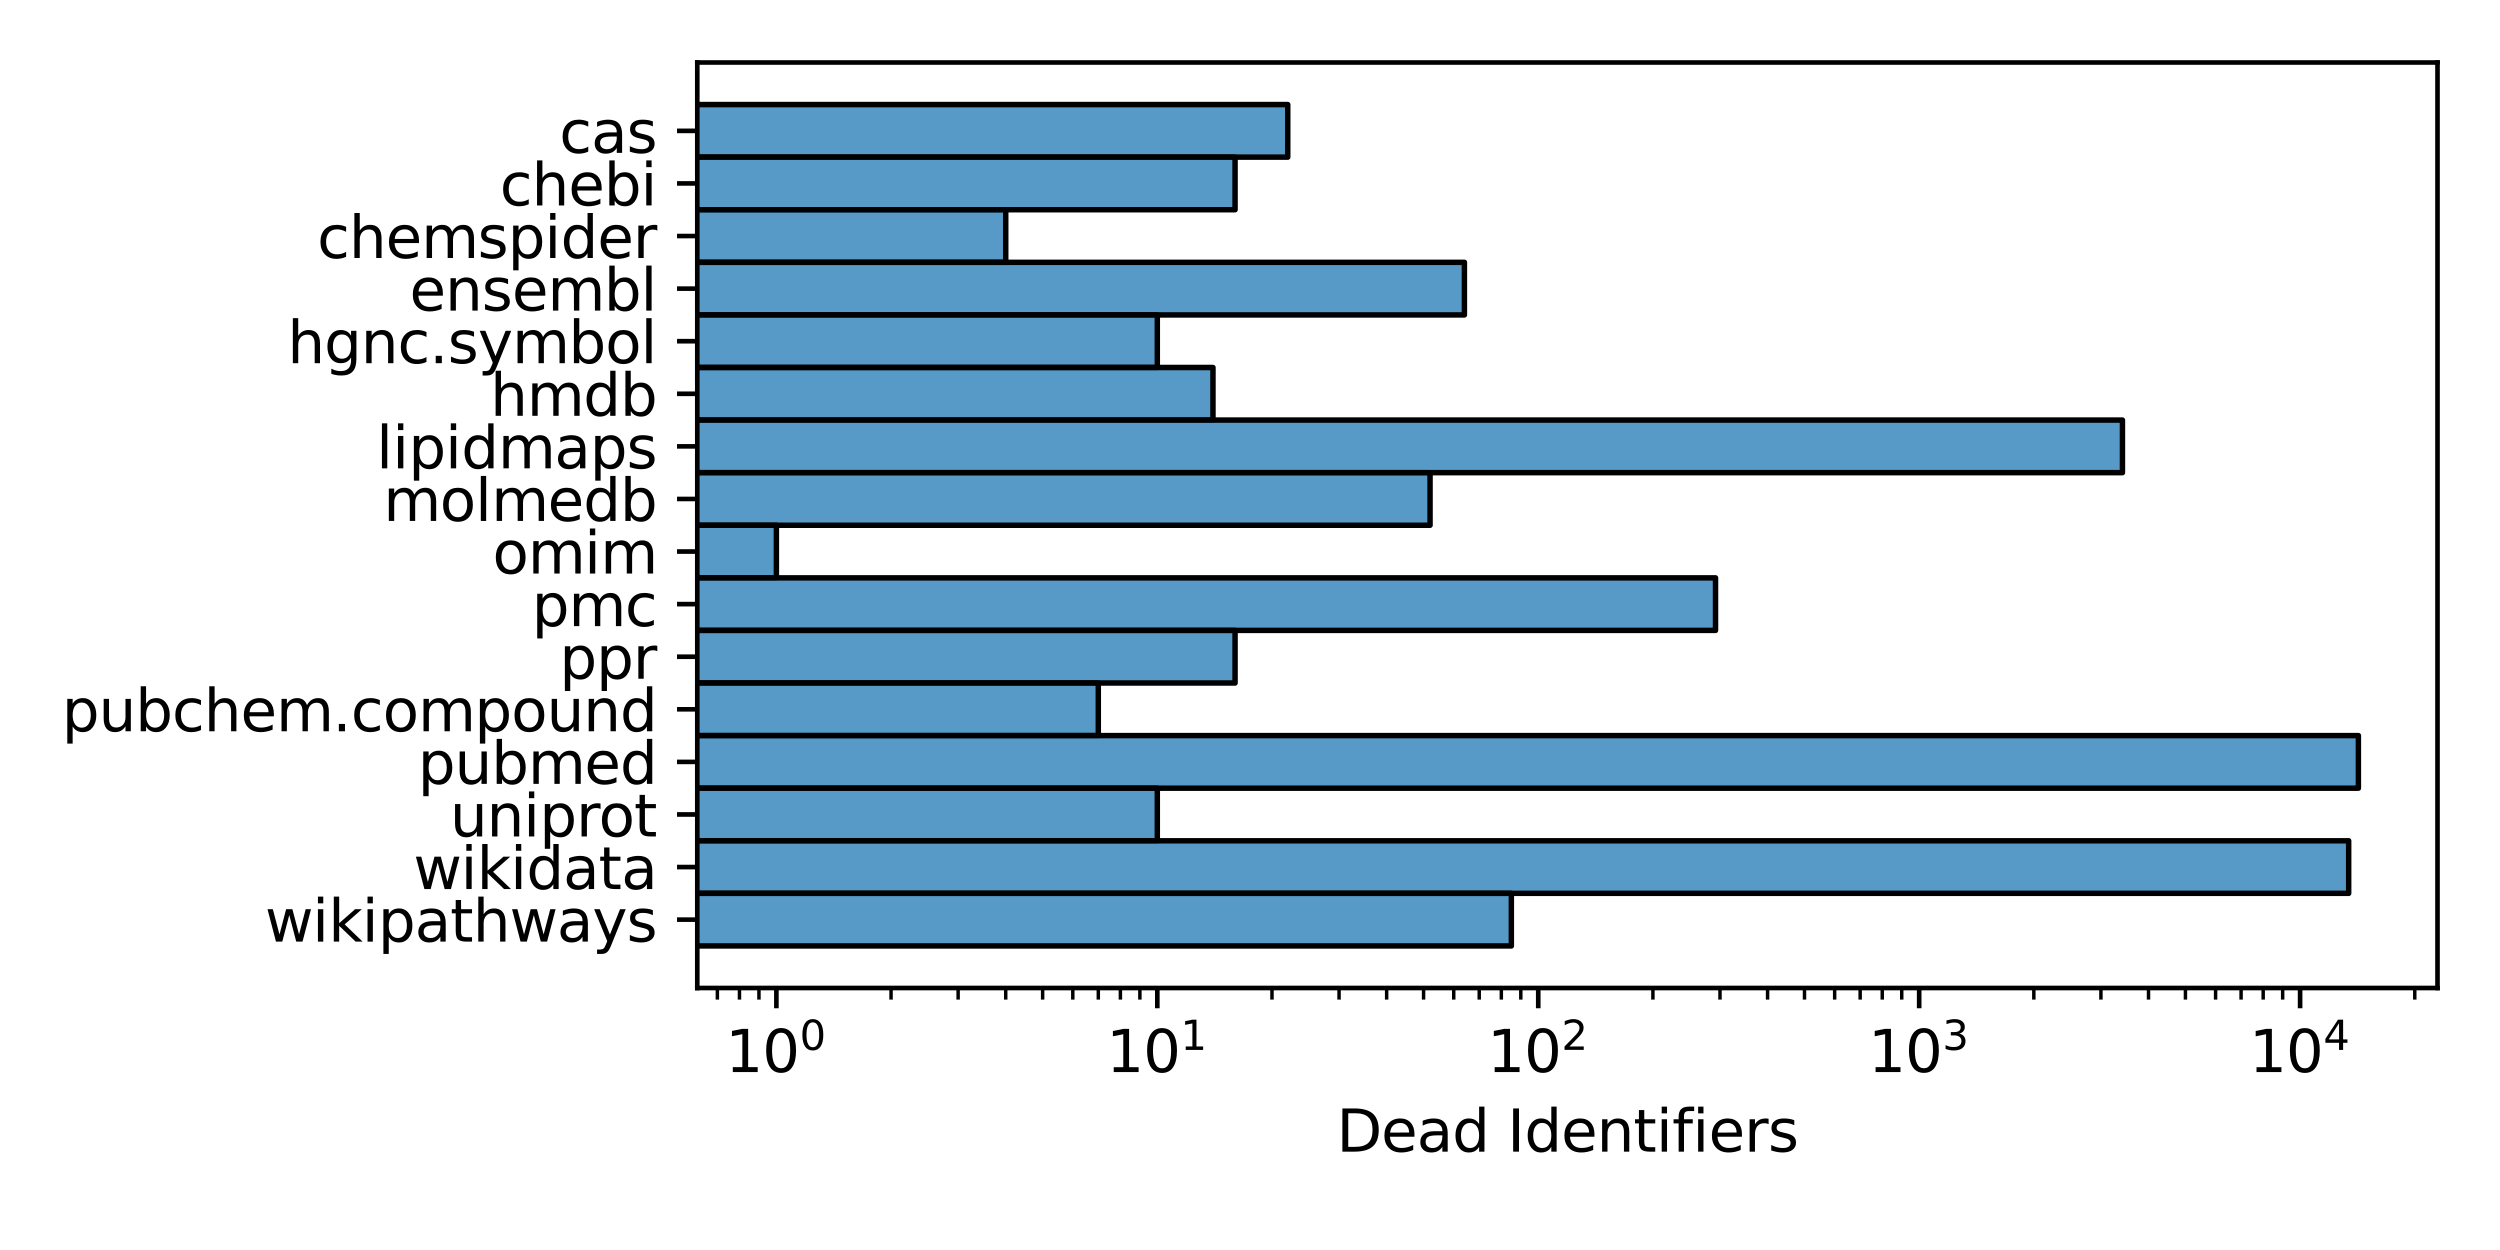 <?xml version="1.0" encoding="utf-8" standalone="no"?>
<!DOCTYPE svg PUBLIC "-//W3C//DTD SVG 1.1//EN"
  "http://www.w3.org/Graphics/SVG/1.1/DTD/svg11.dtd">
<svg xmlns:xlink="http://www.w3.org/1999/xlink" width="432pt" height="216pt" viewBox="0 0 432 216" xmlns="http://www.w3.org/2000/svg" version="1.1">
 <defs>
  <style type="text/css">*{stroke-linejoin: round; stroke-linecap: butt}</style>
 </defs>
 <g id="figure_1">
  <g id="patch_1">
   <path d="M 0 216 
L 432 216 
L 432 0 
L 0 0 
z
" style="fill: #ffffff"/>
  </g>
  <g id="axes_1">
   <g id="patch_2">
    <path d="M 120.49 170.728 
L 421.2 170.728 
L 421.2 10.8 
L 120.49 10.8 
z
" style="fill: #ffffff"/>
   </g>
   <g id="patch_3">
    <path d="M -65690.375 18.069 
L 222.523 18.069 
L 222.523 27.156 
L -65690.375 27.156 
z
" clip-path="url(#p08571b392b)" style="fill: #1f77b4; fill-opacity: 0.75; stroke: #000000; stroke-width: 0.945; stroke-linejoin: miter"/>
   </g>
   <g id="patch_4">
    <path d="M -65690.375 27.156 
L 213.419 27.156 
L 213.419 36.243 
L -65690.375 36.243 
z
" clip-path="url(#p08571b392b)" style="fill: #1f77b4; fill-opacity: 0.75; stroke: #000000; stroke-width: 0.945; stroke-linejoin: miter"/>
   </g>
   <g id="patch_5">
    <path d="M -65690.375 36.243 
L 173.789 36.243 
L 173.789 45.33 
L -65690.375 45.33 
z
" clip-path="url(#p08571b392b)" style="fill: #1f77b4; fill-opacity: 0.75; stroke: #000000; stroke-width: 0.945; stroke-linejoin: miter"/>
   </g>
   <g id="patch_6">
    <path d="M -65690.375 45.33 
L 253.05 45.33 
L 253.05 54.417 
L -65690.375 54.417 
z
" clip-path="url(#p08571b392b)" style="fill: #1f77b4; fill-opacity: 0.75; stroke: #000000; stroke-width: 0.945; stroke-linejoin: miter"/>
   </g>
   <g id="patch_7">
    <path d="M -65690.375 54.417 
L 199.983 54.417 
L 199.983 63.504 
L -65690.375 63.504 
z
" clip-path="url(#p08571b392b)" style="fill: #1f77b4; fill-opacity: 0.75; stroke: #000000; stroke-width: 0.945; stroke-linejoin: miter"/>
   </g>
   <g id="patch_8">
    <path d="M -65690.375 63.504 
L 209.602 63.504 
L 209.602 72.59 
L -65690.375 72.59 
z
" clip-path="url(#p08571b392b)" style="fill: #1f77b4; fill-opacity: 0.75; stroke: #000000; stroke-width: 0.945; stroke-linejoin: miter"/>
   </g>
   <g id="patch_9">
    <path d="M -65690.375 72.59 
L 366.759 72.59 
L 366.759 81.677 
L -65690.375 81.677 
z
" clip-path="url(#p08571b392b)" style="fill: #1f77b4; fill-opacity: 0.75; stroke: #000000; stroke-width: 0.945; stroke-linejoin: miter"/>
   </g>
   <g id="patch_10">
    <path d="M -65690.375 81.677 
L 247.114 81.677 
L 247.114 90.764 
L -65690.375 90.764 
z
" clip-path="url(#p08571b392b)" style="fill: #1f77b4; fill-opacity: 0.75; stroke: #000000; stroke-width: 0.945; stroke-linejoin: miter"/>
   </g>
   <g id="patch_11">
    <path d="M -65690.375 90.764 
L 134.159 90.764 
L 134.159 99.851 
L -65690.375 99.851 
z
" clip-path="url(#p08571b392b)" style="fill: #1f77b4; fill-opacity: 0.75; stroke: #000000; stroke-width: 0.945; stroke-linejoin: miter"/>
   </g>
   <g id="patch_12">
    <path d="M -65690.375 99.851 
L 296.441 99.851 
L 296.441 108.938 
L -65690.375 108.938 
z
" clip-path="url(#p08571b392b)" style="fill: #1f77b4; fill-opacity: 0.75; stroke: #000000; stroke-width: 0.945; stroke-linejoin: miter"/>
   </g>
   <g id="patch_13">
    <path d="M -65690.375 108.938 
L 213.419 108.938 
L 213.419 118.024 
L -65690.375 118.024 
z
" clip-path="url(#p08571b392b)" style="fill: #1f77b4; fill-opacity: 0.75; stroke: #000000; stroke-width: 0.945; stroke-linejoin: miter"/>
   </g>
   <g id="patch_14">
    <path d="M -65690.375 118.024 
L 189.787 118.024 
L 189.787 127.111 
L -65690.375 127.111 
z
" clip-path="url(#p08571b392b)" style="fill: #1f77b4; fill-opacity: 0.75; stroke: #000000; stroke-width: 0.945; stroke-linejoin: miter"/>
   </g>
   <g id="patch_15">
    <path d="M -65690.375 127.111 
L 407.531 127.111 
L 407.531 136.198 
L -65690.375 136.198 
z
" clip-path="url(#p08571b392b)" style="fill: #1f77b4; fill-opacity: 0.75; stroke: #000000; stroke-width: 0.945; stroke-linejoin: miter"/>
   </g>
   <g id="patch_16">
    <path d="M -65690.375 136.198 
L 199.983 136.198 
L 199.983 145.285 
L -65690.375 145.285 
z
" clip-path="url(#p08571b392b)" style="fill: #1f77b4; fill-opacity: 0.75; stroke: #000000; stroke-width: 0.945; stroke-linejoin: miter"/>
   </g>
   <g id="patch_17">
    <path d="M -65690.375 145.285 
L 405.851 145.285 
L 405.851 154.372 
L -65690.375 154.372 
z
" clip-path="url(#p08571b392b)" style="fill: #1f77b4; fill-opacity: 0.75; stroke: #000000; stroke-width: 0.945; stroke-linejoin: miter"/>
   </g>
   <g id="patch_18">
    <path d="M -65690.375 154.372 
L 261.162 154.372 
L 261.162 163.459 
L -65690.375 163.459 
z
" clip-path="url(#p08571b392b)" style="fill: #1f77b4; fill-opacity: 0.75; stroke: #000000; stroke-width: 0.945; stroke-linejoin: miter"/>
   </g>
   <g id="matplotlib.axis_1">
    <g id="xtick_1">
     <g id="line2d_1">
      <defs>
       <path id="m4bfdb1d96d" d="M 0 0 
L 0 3.5 
" style="stroke: #000000; stroke-width: 0.8"/>
      </defs>
      <g>
       <use xlink:href="#m4bfdb1d96d" x="134.159" y="170.728" style="stroke: #000000; stroke-width: 0.8"/>
      </g>
     </g>
     <g id="text_1">
      <!-- $\mathdefault{10^{0}}$ -->
      <g transform="translate(125.359 185.326) scale(0.1 -0.1)">
       <defs>
        <path id="DejaVuSans-31" d="M 794 531 
L 1825 531 
L 1825 4091 
L 703 3866 
L 703 4441 
L 1819 4666 
L 2450 4666 
L 2450 531 
L 3481 531 
L 3481 0 
L 794 0 
L 794 531 
z
" transform="scale(0.016)"/>
        <path id="DejaVuSans-30" d="M 2034 4250 
Q 1547 4250 1301 3770 
Q 1056 3291 1056 2328 
Q 1056 1369 1301 889 
Q 1547 409 2034 409 
Q 2525 409 2770 889 
Q 3016 1369 3016 2328 
Q 3016 3291 2770 3770 
Q 2525 4250 2034 4250 
z
M 2034 4750 
Q 2819 4750 3233 4129 
Q 3647 3509 3647 2328 
Q 3647 1150 3233 529 
Q 2819 -91 2034 -91 
Q 1250 -91 836 529 
Q 422 1150 422 2328 
Q 422 3509 836 4129 
Q 1250 4750 2034 4750 
z
" transform="scale(0.016)"/>
       </defs>
       <use xlink:href="#DejaVuSans-31" transform="translate(0 0.766)"/>
       <use xlink:href="#DejaVuSans-30" transform="translate(63.623 0.766)"/>
       <use xlink:href="#DejaVuSans-30" transform="translate(128.203 39.047) scale(0.7)"/>
      </g>
     </g>
    </g>
    <g id="xtick_2">
     <g id="line2d_2">
      <g>
       <use xlink:href="#m4bfdb1d96d" x="199.983" y="170.728" style="stroke: #000000; stroke-width: 0.8"/>
      </g>
     </g>
     <g id="text_2">
      <!-- $\mathdefault{10^{1}}$ -->
      <g transform="translate(191.183 185.326) scale(0.1 -0.1)">
       <use xlink:href="#DejaVuSans-31" transform="translate(0 0.684)"/>
       <use xlink:href="#DejaVuSans-30" transform="translate(63.623 0.684)"/>
       <use xlink:href="#DejaVuSans-31" transform="translate(128.203 38.966) scale(0.7)"/>
      </g>
     </g>
    </g>
    <g id="xtick_3">
     <g id="line2d_3">
      <g>
       <use xlink:href="#m4bfdb1d96d" x="265.808" y="170.728" style="stroke: #000000; stroke-width: 0.8"/>
      </g>
     </g>
     <g id="text_3">
      <!-- $\mathdefault{10^{2}}$ -->
      <g transform="translate(257.008 185.326) scale(0.1 -0.1)">
       <defs>
        <path id="DejaVuSans-32" d="M 1228 531 
L 3431 531 
L 3431 0 
L 469 0 
L 469 531 
Q 828 903 1448 1529 
Q 2069 2156 2228 2338 
Q 2531 2678 2651 2914 
Q 2772 3150 2772 3378 
Q 2772 3750 2511 3984 
Q 2250 4219 1831 4219 
Q 1534 4219 1204 4116 
Q 875 4013 500 3803 
L 500 4441 
Q 881 4594 1212 4672 
Q 1544 4750 1819 4750 
Q 2544 4750 2975 4387 
Q 3406 4025 3406 3419 
Q 3406 3131 3298 2873 
Q 3191 2616 2906 2266 
Q 2828 2175 2409 1742 
Q 1991 1309 1228 531 
z
" transform="scale(0.016)"/>
       </defs>
       <use xlink:href="#DejaVuSans-31" transform="translate(0 0.766)"/>
       <use xlink:href="#DejaVuSans-30" transform="translate(63.623 0.766)"/>
       <use xlink:href="#DejaVuSans-32" transform="translate(128.203 39.047) scale(0.7)"/>
      </g>
     </g>
    </g>
    <g id="xtick_4">
     <g id="line2d_4">
      <g>
       <use xlink:href="#m4bfdb1d96d" x="331.632" y="170.728" style="stroke: #000000; stroke-width: 0.8"/>
      </g>
     </g>
     <g id="text_4">
      <!-- $\mathdefault{10^{3}}$ -->
      <g transform="translate(322.832 185.326) scale(0.1 -0.1)">
       <defs>
        <path id="DejaVuSans-33" d="M 2597 2516 
Q 3050 2419 3304 2112 
Q 3559 1806 3559 1356 
Q 3559 666 3084 287 
Q 2609 -91 1734 -91 
Q 1441 -91 1130 -33 
Q 819 25 488 141 
L 488 750 
Q 750 597 1062 519 
Q 1375 441 1716 441 
Q 2309 441 2620 675 
Q 2931 909 2931 1356 
Q 2931 1769 2642 2001 
Q 2353 2234 1838 2234 
L 1294 2234 
L 1294 2753 
L 1863 2753 
Q 2328 2753 2575 2939 
Q 2822 3125 2822 3475 
Q 2822 3834 2567 4026 
Q 2313 4219 1838 4219 
Q 1578 4219 1281 4162 
Q 984 4106 628 3988 
L 628 4550 
Q 988 4650 1302 4700 
Q 1616 4750 1894 4750 
Q 2613 4750 3031 4423 
Q 3450 4097 3450 3541 
Q 3450 3153 3228 2886 
Q 3006 2619 2597 2516 
z
" transform="scale(0.016)"/>
       </defs>
       <use xlink:href="#DejaVuSans-31" transform="translate(0 0.766)"/>
       <use xlink:href="#DejaVuSans-30" transform="translate(63.623 0.766)"/>
       <use xlink:href="#DejaVuSans-33" transform="translate(128.203 39.047) scale(0.7)"/>
      </g>
     </g>
    </g>
    <g id="xtick_5">
     <g id="line2d_5">
      <g>
       <use xlink:href="#m4bfdb1d96d" x="397.457" y="170.728" style="stroke: #000000; stroke-width: 0.8"/>
      </g>
     </g>
     <g id="text_5">
      <!-- $\mathdefault{10^{4}}$ -->
      <g transform="translate(388.657 185.326) scale(0.1 -0.1)">
       <defs>
        <path id="DejaVuSans-34" d="M 2419 4116 
L 825 1625 
L 2419 1625 
L 2419 4116 
z
M 2253 4666 
L 3047 4666 
L 3047 1625 
L 3713 1625 
L 3713 1100 
L 3047 1100 
L 3047 0 
L 2419 0 
L 2419 1100 
L 313 1100 
L 313 1709 
L 2253 4666 
z
" transform="scale(0.016)"/>
       </defs>
       <use xlink:href="#DejaVuSans-31" transform="translate(0 0.684)"/>
       <use xlink:href="#DejaVuSans-30" transform="translate(63.623 0.684)"/>
       <use xlink:href="#DejaVuSans-34" transform="translate(128.203 38.966) scale(0.7)"/>
      </g>
     </g>
    </g>
    <g id="xtick_6">
     <g id="line2d_6">
      <defs>
       <path id="me055af5cef" d="M 0 0 
L 0 2 
" style="stroke: #000000; stroke-width: 0.6"/>
      </defs>
      <g>
       <use xlink:href="#me055af5cef" x="123.962" y="170.728" style="stroke: #000000; stroke-width: 0.6"/>
      </g>
     </g>
    </g>
    <g id="xtick_7">
     <g id="line2d_7">
      <g>
       <use xlink:href="#me055af5cef" x="127.78" y="170.728" style="stroke: #000000; stroke-width: 0.6"/>
      </g>
     </g>
    </g>
    <g id="xtick_8">
     <g id="line2d_8">
      <g>
       <use xlink:href="#me055af5cef" x="131.147" y="170.728" style="stroke: #000000; stroke-width: 0.6"/>
      </g>
     </g>
    </g>
    <g id="xtick_9">
     <g id="line2d_9">
      <g>
       <use xlink:href="#me055af5cef" x="153.974" y="170.728" style="stroke: #000000; stroke-width: 0.6"/>
      </g>
     </g>
    </g>
    <g id="xtick_10">
     <g id="line2d_10">
      <g>
       <use xlink:href="#me055af5cef" x="165.565" y="170.728" style="stroke: #000000; stroke-width: 0.6"/>
      </g>
     </g>
    </g>
    <g id="xtick_11">
     <g id="line2d_11">
      <g>
       <use xlink:href="#me055af5cef" x="173.789" y="170.728" style="stroke: #000000; stroke-width: 0.6"/>
      </g>
     </g>
    </g>
    <g id="xtick_12">
     <g id="line2d_12">
      <g>
       <use xlink:href="#me055af5cef" x="180.168" y="170.728" style="stroke: #000000; stroke-width: 0.6"/>
      </g>
     </g>
    </g>
    <g id="xtick_13">
     <g id="line2d_13">
      <g>
       <use xlink:href="#me055af5cef" x="185.38" y="170.728" style="stroke: #000000; stroke-width: 0.6"/>
      </g>
     </g>
    </g>
    <g id="xtick_14">
     <g id="line2d_14">
      <g>
       <use xlink:href="#me055af5cef" x="189.787" y="170.728" style="stroke: #000000; stroke-width: 0.6"/>
      </g>
     </g>
    </g>
    <g id="xtick_15">
     <g id="line2d_15">
      <g>
       <use xlink:href="#me055af5cef" x="193.604" y="170.728" style="stroke: #000000; stroke-width: 0.6"/>
      </g>
     </g>
    </g>
    <g id="xtick_16">
     <g id="line2d_16">
      <g>
       <use xlink:href="#me055af5cef" x="196.971" y="170.728" style="stroke: #000000; stroke-width: 0.6"/>
      </g>
     </g>
    </g>
    <g id="xtick_17">
     <g id="line2d_17">
      <g>
       <use xlink:href="#me055af5cef" x="219.798" y="170.728" style="stroke: #000000; stroke-width: 0.6"/>
      </g>
     </g>
    </g>
    <g id="xtick_18">
     <g id="line2d_18">
      <g>
       <use xlink:href="#me055af5cef" x="231.389" y="170.728" style="stroke: #000000; stroke-width: 0.6"/>
      </g>
     </g>
    </g>
    <g id="xtick_19">
     <g id="line2d_19">
      <g>
       <use xlink:href="#me055af5cef" x="239.613" y="170.728" style="stroke: #000000; stroke-width: 0.6"/>
      </g>
     </g>
    </g>
    <g id="xtick_20">
     <g id="line2d_20">
      <g>
       <use xlink:href="#me055af5cef" x="245.993" y="170.728" style="stroke: #000000; stroke-width: 0.6"/>
      </g>
     </g>
    </g>
    <g id="xtick_21">
     <g id="line2d_21">
      <g>
       <use xlink:href="#me055af5cef" x="251.205" y="170.728" style="stroke: #000000; stroke-width: 0.6"/>
      </g>
     </g>
    </g>
    <g id="xtick_22">
     <g id="line2d_22">
      <g>
       <use xlink:href="#me055af5cef" x="255.611" y="170.728" style="stroke: #000000; stroke-width: 0.6"/>
      </g>
     </g>
    </g>
    <g id="xtick_23">
     <g id="line2d_23">
      <g>
       <use xlink:href="#me055af5cef" x="259.429" y="170.728" style="stroke: #000000; stroke-width: 0.6"/>
      </g>
     </g>
    </g>
    <g id="xtick_24">
     <g id="line2d_24">
      <g>
       <use xlink:href="#me055af5cef" x="262.796" y="170.728" style="stroke: #000000; stroke-width: 0.6"/>
      </g>
     </g>
    </g>
    <g id="xtick_25">
     <g id="line2d_25">
      <g>
       <use xlink:href="#me055af5cef" x="285.623" y="170.728" style="stroke: #000000; stroke-width: 0.6"/>
      </g>
     </g>
    </g>
    <g id="xtick_26">
     <g id="line2d_26">
      <g>
       <use xlink:href="#me055af5cef" x="297.214" y="170.728" style="stroke: #000000; stroke-width: 0.6"/>
      </g>
     </g>
    </g>
    <g id="xtick_27">
     <g id="line2d_27">
      <g>
       <use xlink:href="#me055af5cef" x="305.438" y="170.728" style="stroke: #000000; stroke-width: 0.6"/>
      </g>
     </g>
    </g>
    <g id="xtick_28">
     <g id="line2d_28">
      <g>
       <use xlink:href="#me055af5cef" x="311.817" y="170.728" style="stroke: #000000; stroke-width: 0.6"/>
      </g>
     </g>
    </g>
    <g id="xtick_29">
     <g id="line2d_29">
      <g>
       <use xlink:href="#me055af5cef" x="317.029" y="170.728" style="stroke: #000000; stroke-width: 0.6"/>
      </g>
     </g>
    </g>
    <g id="xtick_30">
     <g id="line2d_30">
      <g>
       <use xlink:href="#me055af5cef" x="321.436" y="170.728" style="stroke: #000000; stroke-width: 0.6"/>
      </g>
     </g>
    </g>
    <g id="xtick_31">
     <g id="line2d_31">
      <g>
       <use xlink:href="#me055af5cef" x="325.253" y="170.728" style="stroke: #000000; stroke-width: 0.6"/>
      </g>
     </g>
    </g>
    <g id="xtick_32">
     <g id="line2d_32">
      <g>
       <use xlink:href="#me055af5cef" x="328.62" y="170.728" style="stroke: #000000; stroke-width: 0.6"/>
      </g>
     </g>
    </g>
    <g id="xtick_33">
     <g id="line2d_33">
      <g>
       <use xlink:href="#me055af5cef" x="351.447" y="170.728" style="stroke: #000000; stroke-width: 0.6"/>
      </g>
     </g>
    </g>
    <g id="xtick_34">
     <g id="line2d_34">
      <g>
       <use xlink:href="#me055af5cef" x="363.039" y="170.728" style="stroke: #000000; stroke-width: 0.6"/>
      </g>
     </g>
    </g>
    <g id="xtick_35">
     <g id="line2d_35">
      <g>
       <use xlink:href="#me055af5cef" x="371.263" y="170.728" style="stroke: #000000; stroke-width: 0.6"/>
      </g>
     </g>
    </g>
    <g id="xtick_36">
     <g id="line2d_36">
      <g>
       <use xlink:href="#me055af5cef" x="377.642" y="170.728" style="stroke: #000000; stroke-width: 0.6"/>
      </g>
     </g>
    </g>
    <g id="xtick_37">
     <g id="line2d_37">
      <g>
       <use xlink:href="#me055af5cef" x="382.854" y="170.728" style="stroke: #000000; stroke-width: 0.6"/>
      </g>
     </g>
    </g>
    <g id="xtick_38">
     <g id="line2d_38">
      <g>
       <use xlink:href="#me055af5cef" x="387.26" y="170.728" style="stroke: #000000; stroke-width: 0.6"/>
      </g>
     </g>
    </g>
    <g id="xtick_39">
     <g id="line2d_39">
      <g>
       <use xlink:href="#me055af5cef" x="391.078" y="170.728" style="stroke: #000000; stroke-width: 0.6"/>
      </g>
     </g>
    </g>
    <g id="xtick_40">
     <g id="line2d_40">
      <g>
       <use xlink:href="#me055af5cef" x="394.445" y="170.728" style="stroke: #000000; stroke-width: 0.6"/>
      </g>
     </g>
    </g>
    <g id="xtick_41">
     <g id="line2d_41">
      <g>
       <use xlink:href="#me055af5cef" x="417.272" y="170.728" style="stroke: #000000; stroke-width: 0.6"/>
      </g>
     </g>
    </g>
    <g id="text_6">
     <!-- Dead Identifiers -->
     <g transform="translate(230.961 199.005) scale(0.1 -0.1)">
      <defs>
       <path id="DejaVuSans-44" d="M 1259 4147 
L 1259 519 
L 2022 519 
Q 2988 519 3436 956 
Q 3884 1394 3884 2338 
Q 3884 3275 3436 3711 
Q 2988 4147 2022 4147 
L 1259 4147 
z
M 628 4666 
L 1925 4666 
Q 3281 4666 3915 4102 
Q 4550 3538 4550 2338 
Q 4550 1131 3912 565 
Q 3275 0 1925 0 
L 628 0 
L 628 4666 
z
" transform="scale(0.016)"/>
       <path id="DejaVuSans-65" d="M 3597 1894 
L 3597 1613 
L 953 1613 
Q 991 1019 1311 708 
Q 1631 397 2203 397 
Q 2534 397 2845 478 
Q 3156 559 3463 722 
L 3463 178 
Q 3153 47 2828 -22 
Q 2503 -91 2169 -91 
Q 1331 -91 842 396 
Q 353 884 353 1716 
Q 353 2575 817 3079 
Q 1281 3584 2069 3584 
Q 2775 3584 3186 3129 
Q 3597 2675 3597 1894 
z
M 3022 2063 
Q 3016 2534 2758 2815 
Q 2500 3097 2075 3097 
Q 1594 3097 1305 2825 
Q 1016 2553 972 2059 
L 3022 2063 
z
" transform="scale(0.016)"/>
       <path id="DejaVuSans-61" d="M 2194 1759 
Q 1497 1759 1228 1600 
Q 959 1441 959 1056 
Q 959 750 1161 570 
Q 1363 391 1709 391 
Q 2188 391 2477 730 
Q 2766 1069 2766 1631 
L 2766 1759 
L 2194 1759 
z
M 3341 1997 
L 3341 0 
L 2766 0 
L 2766 531 
Q 2569 213 2275 61 
Q 1981 -91 1556 -91 
Q 1019 -91 701 211 
Q 384 513 384 1019 
Q 384 1609 779 1909 
Q 1175 2209 1959 2209 
L 2766 2209 
L 2766 2266 
Q 2766 2663 2505 2880 
Q 2244 3097 1772 3097 
Q 1472 3097 1187 3025 
Q 903 2953 641 2809 
L 641 3341 
Q 956 3463 1253 3523 
Q 1550 3584 1831 3584 
Q 2591 3584 2966 3190 
Q 3341 2797 3341 1997 
z
" transform="scale(0.016)"/>
       <path id="DejaVuSans-64" d="M 2906 2969 
L 2906 4863 
L 3481 4863 
L 3481 0 
L 2906 0 
L 2906 525 
Q 2725 213 2448 61 
Q 2172 -91 1784 -91 
Q 1150 -91 751 415 
Q 353 922 353 1747 
Q 353 2572 751 3078 
Q 1150 3584 1784 3584 
Q 2172 3584 2448 3432 
Q 2725 3281 2906 2969 
z
M 947 1747 
Q 947 1113 1208 752 
Q 1469 391 1925 391 
Q 2381 391 2643 752 
Q 2906 1113 2906 1747 
Q 2906 2381 2643 2742 
Q 2381 3103 1925 3103 
Q 1469 3103 1208 2742 
Q 947 2381 947 1747 
z
" transform="scale(0.016)"/>
       <path id="DejaVuSans-20" transform="scale(0.016)"/>
       <path id="DejaVuSans-49" d="M 628 4666 
L 1259 4666 
L 1259 0 
L 628 0 
L 628 4666 
z
" transform="scale(0.016)"/>
       <path id="DejaVuSans-6e" d="M 3513 2113 
L 3513 0 
L 2938 0 
L 2938 2094 
Q 2938 2591 2744 2837 
Q 2550 3084 2163 3084 
Q 1697 3084 1428 2787 
Q 1159 2491 1159 1978 
L 1159 0 
L 581 0 
L 581 3500 
L 1159 3500 
L 1159 2956 
Q 1366 3272 1645 3428 
Q 1925 3584 2291 3584 
Q 2894 3584 3203 3211 
Q 3513 2838 3513 2113 
z
" transform="scale(0.016)"/>
       <path id="DejaVuSans-74" d="M 1172 4494 
L 1172 3500 
L 2356 3500 
L 2356 3053 
L 1172 3053 
L 1172 1153 
Q 1172 725 1289 603 
Q 1406 481 1766 481 
L 2356 481 
L 2356 0 
L 1766 0 
Q 1100 0 847 248 
Q 594 497 594 1153 
L 594 3053 
L 172 3053 
L 172 3500 
L 594 3500 
L 594 4494 
L 1172 4494 
z
" transform="scale(0.016)"/>
       <path id="DejaVuSans-69" d="M 603 3500 
L 1178 3500 
L 1178 0 
L 603 0 
L 603 3500 
z
M 603 4863 
L 1178 4863 
L 1178 4134 
L 603 4134 
L 603 4863 
z
" transform="scale(0.016)"/>
       <path id="DejaVuSans-66" d="M 2375 4863 
L 2375 4384 
L 1825 4384 
Q 1516 4384 1395 4259 
Q 1275 4134 1275 3809 
L 1275 3500 
L 2222 3500 
L 2222 3053 
L 1275 3053 
L 1275 0 
L 697 0 
L 697 3053 
L 147 3053 
L 147 3500 
L 697 3500 
L 697 3744 
Q 697 4328 969 4595 
Q 1241 4863 1831 4863 
L 2375 4863 
z
" transform="scale(0.016)"/>
       <path id="DejaVuSans-72" d="M 2631 2963 
Q 2534 3019 2420 3045 
Q 2306 3072 2169 3072 
Q 1681 3072 1420 2755 
Q 1159 2438 1159 1844 
L 1159 0 
L 581 0 
L 581 3500 
L 1159 3500 
L 1159 2956 
Q 1341 3275 1631 3429 
Q 1922 3584 2338 3584 
Q 2397 3584 2469 3576 
Q 2541 3569 2628 3553 
L 2631 2963 
z
" transform="scale(0.016)"/>
       <path id="DejaVuSans-73" d="M 2834 3397 
L 2834 2853 
Q 2591 2978 2328 3040 
Q 2066 3103 1784 3103 
Q 1356 3103 1142 2972 
Q 928 2841 928 2578 
Q 928 2378 1081 2264 
Q 1234 2150 1697 2047 
L 1894 2003 
Q 2506 1872 2764 1633 
Q 3022 1394 3022 966 
Q 3022 478 2636 193 
Q 2250 -91 1575 -91 
Q 1294 -91 989 -36 
Q 684 19 347 128 
L 347 722 
Q 666 556 975 473 
Q 1284 391 1588 391 
Q 1994 391 2212 530 
Q 2431 669 2431 922 
Q 2431 1156 2273 1281 
Q 2116 1406 1581 1522 
L 1381 1569 
Q 847 1681 609 1914 
Q 372 2147 372 2553 
Q 372 3047 722 3315 
Q 1072 3584 1716 3584 
Q 2034 3584 2315 3537 
Q 2597 3491 2834 3397 
z
" transform="scale(0.016)"/>
      </defs>
      <use xlink:href="#DejaVuSans-44"/>
      <use xlink:href="#DejaVuSans-65" x="77.002"/>
      <use xlink:href="#DejaVuSans-61" x="138.525"/>
      <use xlink:href="#DejaVuSans-64" x="199.805"/>
      <use xlink:href="#DejaVuSans-20" x="263.281"/>
      <use xlink:href="#DejaVuSans-49" x="295.068"/>
      <use xlink:href="#DejaVuSans-64" x="324.561"/>
      <use xlink:href="#DejaVuSans-65" x="388.037"/>
      <use xlink:href="#DejaVuSans-6e" x="449.561"/>
      <use xlink:href="#DejaVuSans-74" x="512.939"/>
      <use xlink:href="#DejaVuSans-69" x="552.148"/>
      <use xlink:href="#DejaVuSans-66" x="579.932"/>
      <use xlink:href="#DejaVuSans-69" x="615.137"/>
      <use xlink:href="#DejaVuSans-65" x="642.92"/>
      <use xlink:href="#DejaVuSans-72" x="704.443"/>
      <use xlink:href="#DejaVuSans-73" x="745.557"/>
     </g>
    </g>
   </g>
   <g id="matplotlib.axis_2">
    <g id="ytick_1">
     <g id="line2d_42">
      <defs>
       <path id="m149f5d1dd0" d="M 0 0 
L -3.5 0 
" style="stroke: #000000; stroke-width: 0.8"/>
      </defs>
      <g>
       <use xlink:href="#m149f5d1dd0" x="120.49" y="22.613" style="stroke: #000000; stroke-width: 0.8"/>
      </g>
     </g>
     <g id="text_7">
      <!-- cas -->
      <g transform="translate(96.654 26.412) scale(0.1 -0.1)">
       <defs>
        <path id="DejaVuSans-63" d="M 3122 3366 
L 3122 2828 
Q 2878 2963 2633 3030 
Q 2388 3097 2138 3097 
Q 1578 3097 1268 2742 
Q 959 2388 959 1747 
Q 959 1106 1268 751 
Q 1578 397 2138 397 
Q 2388 397 2633 464 
Q 2878 531 3122 666 
L 3122 134 
Q 2881 22 2623 -34 
Q 2366 -91 2075 -91 
Q 1284 -91 818 406 
Q 353 903 353 1747 
Q 353 2603 823 3093 
Q 1294 3584 2113 3584 
Q 2378 3584 2631 3529 
Q 2884 3475 3122 3366 
z
" transform="scale(0.016)"/>
       </defs>
       <use xlink:href="#DejaVuSans-63"/>
       <use xlink:href="#DejaVuSans-61" x="54.98"/>
       <use xlink:href="#DejaVuSans-73" x="116.26"/>
      </g>
     </g>
    </g>
    <g id="ytick_2">
     <g id="line2d_43">
      <g>
       <use xlink:href="#m149f5d1dd0" x="120.49" y="31.7" style="stroke: #000000; stroke-width: 0.8"/>
      </g>
     </g>
     <g id="text_8">
      <!-- chebi -->
      <g transform="translate(86.374 35.499) scale(0.1 -0.1)">
       <defs>
        <path id="DejaVuSans-68" d="M 3513 2113 
L 3513 0 
L 2938 0 
L 2938 2094 
Q 2938 2591 2744 2837 
Q 2550 3084 2163 3084 
Q 1697 3084 1428 2787 
Q 1159 2491 1159 1978 
L 1159 0 
L 581 0 
L 581 4863 
L 1159 4863 
L 1159 2956 
Q 1366 3272 1645 3428 
Q 1925 3584 2291 3584 
Q 2894 3584 3203 3211 
Q 3513 2838 3513 2113 
z
" transform="scale(0.016)"/>
        <path id="DejaVuSans-62" d="M 3116 1747 
Q 3116 2381 2855 2742 
Q 2594 3103 2138 3103 
Q 1681 3103 1420 2742 
Q 1159 2381 1159 1747 
Q 1159 1113 1420 752 
Q 1681 391 2138 391 
Q 2594 391 2855 752 
Q 3116 1113 3116 1747 
z
M 1159 2969 
Q 1341 3281 1617 3432 
Q 1894 3584 2278 3584 
Q 2916 3584 3314 3078 
Q 3713 2572 3713 1747 
Q 3713 922 3314 415 
Q 2916 -91 2278 -91 
Q 1894 -91 1617 61 
Q 1341 213 1159 525 
L 1159 0 
L 581 0 
L 581 4863 
L 1159 4863 
L 1159 2969 
z
" transform="scale(0.016)"/>
       </defs>
       <use xlink:href="#DejaVuSans-63"/>
       <use xlink:href="#DejaVuSans-68" x="54.98"/>
       <use xlink:href="#DejaVuSans-65" x="118.359"/>
       <use xlink:href="#DejaVuSans-62" x="179.883"/>
       <use xlink:href="#DejaVuSans-69" x="243.359"/>
      </g>
     </g>
    </g>
    <g id="ytick_3">
     <g id="line2d_44">
      <g>
       <use xlink:href="#m149f5d1dd0" x="120.49" y="40.786" style="stroke: #000000; stroke-width: 0.8"/>
      </g>
     </g>
     <g id="text_9">
      <!-- chemspider -->
      <g transform="translate(54.812 44.586) scale(0.1 -0.1)">
       <defs>
        <path id="DejaVuSans-6d" d="M 3328 2828 
Q 3544 3216 3844 3400 
Q 4144 3584 4550 3584 
Q 5097 3584 5394 3201 
Q 5691 2819 5691 2113 
L 5691 0 
L 5113 0 
L 5113 2094 
Q 5113 2597 4934 2840 
Q 4756 3084 4391 3084 
Q 3944 3084 3684 2787 
Q 3425 2491 3425 1978 
L 3425 0 
L 2847 0 
L 2847 2094 
Q 2847 2600 2669 2842 
Q 2491 3084 2119 3084 
Q 1678 3084 1418 2786 
Q 1159 2488 1159 1978 
L 1159 0 
L 581 0 
L 581 3500 
L 1159 3500 
L 1159 2956 
Q 1356 3278 1631 3431 
Q 1906 3584 2284 3584 
Q 2666 3584 2933 3390 
Q 3200 3197 3328 2828 
z
" transform="scale(0.016)"/>
        <path id="DejaVuSans-70" d="M 1159 525 
L 1159 -1331 
L 581 -1331 
L 581 3500 
L 1159 3500 
L 1159 2969 
Q 1341 3281 1617 3432 
Q 1894 3584 2278 3584 
Q 2916 3584 3314 3078 
Q 3713 2572 3713 1747 
Q 3713 922 3314 415 
Q 2916 -91 2278 -91 
Q 1894 -91 1617 61 
Q 1341 213 1159 525 
z
M 3116 1747 
Q 3116 2381 2855 2742 
Q 2594 3103 2138 3103 
Q 1681 3103 1420 2742 
Q 1159 2381 1159 1747 
Q 1159 1113 1420 752 
Q 1681 391 2138 391 
Q 2594 391 2855 752 
Q 3116 1113 3116 1747 
z
" transform="scale(0.016)"/>
       </defs>
       <use xlink:href="#DejaVuSans-63"/>
       <use xlink:href="#DejaVuSans-68" x="54.98"/>
       <use xlink:href="#DejaVuSans-65" x="118.359"/>
       <use xlink:href="#DejaVuSans-6d" x="179.883"/>
       <use xlink:href="#DejaVuSans-73" x="277.295"/>
       <use xlink:href="#DejaVuSans-70" x="329.395"/>
       <use xlink:href="#DejaVuSans-69" x="392.871"/>
       <use xlink:href="#DejaVuSans-64" x="420.654"/>
       <use xlink:href="#DejaVuSans-65" x="484.131"/>
       <use xlink:href="#DejaVuSans-72" x="545.654"/>
      </g>
     </g>
    </g>
    <g id="ytick_4">
     <g id="line2d_45">
      <g>
       <use xlink:href="#m149f5d1dd0" x="120.49" y="49.873" style="stroke: #000000; stroke-width: 0.8"/>
      </g>
     </g>
     <g id="text_10">
      <!-- ensembl -->
      <g transform="translate(70.77 53.673) scale(0.1 -0.1)">
       <defs>
        <path id="DejaVuSans-6c" d="M 603 4863 
L 1178 4863 
L 1178 0 
L 603 0 
L 603 4863 
z
" transform="scale(0.016)"/>
       </defs>
       <use xlink:href="#DejaVuSans-65"/>
       <use xlink:href="#DejaVuSans-6e" x="61.523"/>
       <use xlink:href="#DejaVuSans-73" x="124.902"/>
       <use xlink:href="#DejaVuSans-65" x="177.002"/>
       <use xlink:href="#DejaVuSans-6d" x="238.525"/>
       <use xlink:href="#DejaVuSans-62" x="335.938"/>
       <use xlink:href="#DejaVuSans-6c" x="399.414"/>
      </g>
     </g>
    </g>
    <g id="ytick_5">
     <g id="line2d_46">
      <g>
       <use xlink:href="#m149f5d1dd0" x="120.49" y="58.96" style="stroke: #000000; stroke-width: 0.8"/>
      </g>
     </g>
     <g id="text_11">
      <!-- hgnc.symbol -->
      <g transform="translate(49.676 62.759) scale(0.1 -0.1)">
       <defs>
        <path id="DejaVuSans-67" d="M 2906 1791 
Q 2906 2416 2648 2759 
Q 2391 3103 1925 3103 
Q 1463 3103 1205 2759 
Q 947 2416 947 1791 
Q 947 1169 1205 825 
Q 1463 481 1925 481 
Q 2391 481 2648 825 
Q 2906 1169 2906 1791 
z
M 3481 434 
Q 3481 -459 3084 -895 
Q 2688 -1331 1869 -1331 
Q 1566 -1331 1297 -1286 
Q 1028 -1241 775 -1147 
L 775 -588 
Q 1028 -725 1275 -790 
Q 1522 -856 1778 -856 
Q 2344 -856 2625 -561 
Q 2906 -266 2906 331 
L 2906 616 
Q 2728 306 2450 153 
Q 2172 0 1784 0 
Q 1141 0 747 490 
Q 353 981 353 1791 
Q 353 2603 747 3093 
Q 1141 3584 1784 3584 
Q 2172 3584 2450 3431 
Q 2728 3278 2906 2969 
L 2906 3500 
L 3481 3500 
L 3481 434 
z
" transform="scale(0.016)"/>
        <path id="DejaVuSans-2e" d="M 684 794 
L 1344 794 
L 1344 0 
L 684 0 
L 684 794 
z
" transform="scale(0.016)"/>
        <path id="DejaVuSans-79" d="M 2059 -325 
Q 1816 -950 1584 -1140 
Q 1353 -1331 966 -1331 
L 506 -1331 
L 506 -850 
L 844 -850 
Q 1081 -850 1212 -737 
Q 1344 -625 1503 -206 
L 1606 56 
L 191 3500 
L 800 3500 
L 1894 763 
L 2988 3500 
L 3597 3500 
L 2059 -325 
z
" transform="scale(0.016)"/>
        <path id="DejaVuSans-6f" d="M 1959 3097 
Q 1497 3097 1228 2736 
Q 959 2375 959 1747 
Q 959 1119 1226 758 
Q 1494 397 1959 397 
Q 2419 397 2687 759 
Q 2956 1122 2956 1747 
Q 2956 2369 2687 2733 
Q 2419 3097 1959 3097 
z
M 1959 3584 
Q 2709 3584 3137 3096 
Q 3566 2609 3566 1747 
Q 3566 888 3137 398 
Q 2709 -91 1959 -91 
Q 1206 -91 779 398 
Q 353 888 353 1747 
Q 353 2609 779 3096 
Q 1206 3584 1959 3584 
z
" transform="scale(0.016)"/>
       </defs>
       <use xlink:href="#DejaVuSans-68"/>
       <use xlink:href="#DejaVuSans-67" x="63.379"/>
       <use xlink:href="#DejaVuSans-6e" x="126.855"/>
       <use xlink:href="#DejaVuSans-63" x="190.234"/>
       <use xlink:href="#DejaVuSans-2e" x="245.215"/>
       <use xlink:href="#DejaVuSans-73" x="277.002"/>
       <use xlink:href="#DejaVuSans-79" x="329.102"/>
       <use xlink:href="#DejaVuSans-6d" x="388.281"/>
       <use xlink:href="#DejaVuSans-62" x="485.693"/>
       <use xlink:href="#DejaVuSans-6f" x="549.17"/>
       <use xlink:href="#DejaVuSans-6c" x="610.352"/>
      </g>
     </g>
    </g>
    <g id="ytick_6">
     <g id="line2d_47">
      <g>
       <use xlink:href="#m149f5d1dd0" x="120.49" y="68.047" style="stroke: #000000; stroke-width: 0.8"/>
      </g>
     </g>
     <g id="text_12">
      <!-- hmdb -->
      <g transform="translate(84.715 71.846) scale(0.1 -0.1)">
       <use xlink:href="#DejaVuSans-68"/>
       <use xlink:href="#DejaVuSans-6d" x="63.379"/>
       <use xlink:href="#DejaVuSans-64" x="160.791"/>
       <use xlink:href="#DejaVuSans-62" x="224.268"/>
      </g>
     </g>
    </g>
    <g id="ytick_7">
     <g id="line2d_48">
      <g>
       <use xlink:href="#m149f5d1dd0" x="120.49" y="77.134" style="stroke: #000000; stroke-width: 0.8"/>
      </g>
     </g>
     <g id="text_13">
      <!-- lipidmaps -->
      <g transform="translate(65.032 80.933) scale(0.1 -0.1)">
       <use xlink:href="#DejaVuSans-6c"/>
       <use xlink:href="#DejaVuSans-69" x="27.783"/>
       <use xlink:href="#DejaVuSans-70" x="55.566"/>
       <use xlink:href="#DejaVuSans-69" x="119.043"/>
       <use xlink:href="#DejaVuSans-64" x="146.826"/>
       <use xlink:href="#DejaVuSans-6d" x="210.303"/>
       <use xlink:href="#DejaVuSans-61" x="307.715"/>
       <use xlink:href="#DejaVuSans-70" x="368.994"/>
       <use xlink:href="#DejaVuSans-73" x="432.471"/>
      </g>
     </g>
    </g>
    <g id="ytick_8">
     <g id="line2d_49">
      <g>
       <use xlink:href="#m149f5d1dd0" x="120.49" y="86.221" style="stroke: #000000; stroke-width: 0.8"/>
      </g>
     </g>
     <g id="text_14">
      <!-- molmedb -->
      <g transform="translate(66.262 90.02) scale(0.1 -0.1)">
       <use xlink:href="#DejaVuSans-6d"/>
       <use xlink:href="#DejaVuSans-6f" x="97.412"/>
       <use xlink:href="#DejaVuSans-6c" x="158.594"/>
       <use xlink:href="#DejaVuSans-6d" x="186.377"/>
       <use xlink:href="#DejaVuSans-65" x="283.789"/>
       <use xlink:href="#DejaVuSans-64" x="345.312"/>
       <use xlink:href="#DejaVuSans-62" x="408.789"/>
      </g>
     </g>
    </g>
    <g id="ytick_9">
     <g id="line2d_50">
      <g>
       <use xlink:href="#m149f5d1dd0" x="120.49" y="95.307" style="stroke: #000000; stroke-width: 0.8"/>
      </g>
     </g>
     <g id="text_15">
      <!-- omim -->
      <g transform="translate(85.112 99.107) scale(0.1 -0.1)">
       <use xlink:href="#DejaVuSans-6f"/>
       <use xlink:href="#DejaVuSans-6d" x="61.182"/>
       <use xlink:href="#DejaVuSans-69" x="158.594"/>
       <use xlink:href="#DejaVuSans-6d" x="186.377"/>
      </g>
     </g>
    </g>
    <g id="ytick_10">
     <g id="line2d_51">
      <g>
       <use xlink:href="#m149f5d1dd0" x="120.49" y="104.394" style="stroke: #000000; stroke-width: 0.8"/>
      </g>
     </g>
     <g id="text_16">
      <!-- pmc -->
      <g transform="translate(91.903 108.193) scale(0.1 -0.1)">
       <use xlink:href="#DejaVuSans-70"/>
       <use xlink:href="#DejaVuSans-6d" x="63.477"/>
       <use xlink:href="#DejaVuSans-63" x="160.889"/>
      </g>
     </g>
    </g>
    <g id="ytick_11">
     <g id="line2d_52">
      <g>
       <use xlink:href="#m149f5d1dd0" x="120.49" y="113.481" style="stroke: #000000; stroke-width: 0.8"/>
      </g>
     </g>
     <g id="text_17">
      <!-- ppr -->
      <g transform="translate(96.682 117.28) scale(0.1 -0.1)">
       <use xlink:href="#DejaVuSans-70"/>
       <use xlink:href="#DejaVuSans-70" x="63.477"/>
       <use xlink:href="#DejaVuSans-72" x="126.953"/>
      </g>
     </g>
    </g>
    <g id="ytick_12">
     <g id="line2d_53">
      <g>
       <use xlink:href="#m149f5d1dd0" x="120.49" y="122.568" style="stroke: #000000; stroke-width: 0.8"/>
      </g>
     </g>
     <g id="text_18">
      <!-- pubchem.compound -->
      <g transform="translate(10.699 126.367) scale(0.1 -0.1)">
       <defs>
        <path id="DejaVuSans-75" d="M 544 1381 
L 544 3500 
L 1119 3500 
L 1119 1403 
Q 1119 906 1312 657 
Q 1506 409 1894 409 
Q 2359 409 2629 706 
Q 2900 1003 2900 1516 
L 2900 3500 
L 3475 3500 
L 3475 0 
L 2900 0 
L 2900 538 
Q 2691 219 2414 64 
Q 2138 -91 1772 -91 
Q 1169 -91 856 284 
Q 544 659 544 1381 
z
M 1991 3584 
L 1991 3584 
z
" transform="scale(0.016)"/>
       </defs>
       <use xlink:href="#DejaVuSans-70"/>
       <use xlink:href="#DejaVuSans-75" x="63.477"/>
       <use xlink:href="#DejaVuSans-62" x="126.855"/>
       <use xlink:href="#DejaVuSans-63" x="190.332"/>
       <use xlink:href="#DejaVuSans-68" x="245.312"/>
       <use xlink:href="#DejaVuSans-65" x="308.691"/>
       <use xlink:href="#DejaVuSans-6d" x="370.215"/>
       <use xlink:href="#DejaVuSans-2e" x="467.627"/>
       <use xlink:href="#DejaVuSans-63" x="499.414"/>
       <use xlink:href="#DejaVuSans-6f" x="554.395"/>
       <use xlink:href="#DejaVuSans-6d" x="615.576"/>
       <use xlink:href="#DejaVuSans-70" x="712.988"/>
       <use xlink:href="#DejaVuSans-6f" x="776.465"/>
       <use xlink:href="#DejaVuSans-75" x="837.646"/>
       <use xlink:href="#DejaVuSans-6e" x="901.025"/>
       <use xlink:href="#DejaVuSans-64" x="964.404"/>
      </g>
     </g>
    </g>
    <g id="ytick_13">
     <g id="line2d_54">
      <g>
       <use xlink:href="#m149f5d1dd0" x="120.49" y="131.655" style="stroke: #000000; stroke-width: 0.8"/>
      </g>
     </g>
     <g id="text_19">
      <!-- pubmed -->
      <g transform="translate(72.213 135.454) scale(0.1 -0.1)">
       <use xlink:href="#DejaVuSans-70"/>
       <use xlink:href="#DejaVuSans-75" x="63.477"/>
       <use xlink:href="#DejaVuSans-62" x="126.855"/>
       <use xlink:href="#DejaVuSans-6d" x="190.332"/>
       <use xlink:href="#DejaVuSans-65" x="287.744"/>
       <use xlink:href="#DejaVuSans-64" x="349.268"/>
      </g>
     </g>
    </g>
    <g id="ytick_14">
     <g id="line2d_55">
      <g>
       <use xlink:href="#m149f5d1dd0" x="120.49" y="140.742" style="stroke: #000000; stroke-width: 0.8"/>
      </g>
     </g>
     <g id="text_20">
      <!-- uniprot -->
      <g transform="translate(77.763 144.541) scale(0.1 -0.1)">
       <use xlink:href="#DejaVuSans-75"/>
       <use xlink:href="#DejaVuSans-6e" x="63.379"/>
       <use xlink:href="#DejaVuSans-69" x="126.758"/>
       <use xlink:href="#DejaVuSans-70" x="154.541"/>
       <use xlink:href="#DejaVuSans-72" x="218.018"/>
       <use xlink:href="#DejaVuSans-6f" x="256.881"/>
       <use xlink:href="#DejaVuSans-74" x="318.062"/>
      </g>
     </g>
    </g>
    <g id="ytick_15">
     <g id="line2d_56">
      <g>
       <use xlink:href="#m149f5d1dd0" x="120.49" y="149.828" style="stroke: #000000; stroke-width: 0.8"/>
      </g>
     </g>
     <g id="text_21">
      <!-- wikidata -->
      <g transform="translate(71.44 153.628) scale(0.1 -0.1)">
       <defs>
        <path id="DejaVuSans-77" d="M 269 3500 
L 844 3500 
L 1563 769 
L 2278 3500 
L 2956 3500 
L 3675 769 
L 4391 3500 
L 4966 3500 
L 4050 0 
L 3372 0 
L 2619 2869 
L 1863 0 
L 1184 0 
L 269 3500 
z
" transform="scale(0.016)"/>
        <path id="DejaVuSans-6b" d="M 581 4863 
L 1159 4863 
L 1159 1991 
L 2875 3500 
L 3609 3500 
L 1753 1863 
L 3688 0 
L 2938 0 
L 1159 1709 
L 1159 0 
L 581 0 
L 581 4863 
z
" transform="scale(0.016)"/>
       </defs>
       <use xlink:href="#DejaVuSans-77"/>
       <use xlink:href="#DejaVuSans-69" x="81.787"/>
       <use xlink:href="#DejaVuSans-6b" x="109.57"/>
       <use xlink:href="#DejaVuSans-69" x="167.48"/>
       <use xlink:href="#DejaVuSans-64" x="195.264"/>
       <use xlink:href="#DejaVuSans-61" x="258.74"/>
       <use xlink:href="#DejaVuSans-74" x="320.02"/>
       <use xlink:href="#DejaVuSans-61" x="359.229"/>
      </g>
     </g>
    </g>
    <g id="ytick_16">
     <g id="line2d_57">
      <g>
       <use xlink:href="#m149f5d1dd0" x="120.49" y="158.915" style="stroke: #000000; stroke-width: 0.8"/>
      </g>
     </g>
     <g id="text_22">
      <!-- wikipathways -->
      <g transform="translate(45.796 162.714) scale(0.1 -0.1)">
       <use xlink:href="#DejaVuSans-77"/>
       <use xlink:href="#DejaVuSans-69" x="81.787"/>
       <use xlink:href="#DejaVuSans-6b" x="109.57"/>
       <use xlink:href="#DejaVuSans-69" x="167.48"/>
       <use xlink:href="#DejaVuSans-70" x="195.264"/>
       <use xlink:href="#DejaVuSans-61" x="258.74"/>
       <use xlink:href="#DejaVuSans-74" x="320.02"/>
       <use xlink:href="#DejaVuSans-68" x="359.229"/>
       <use xlink:href="#DejaVuSans-77" x="422.607"/>
       <use xlink:href="#DejaVuSans-61" x="504.395"/>
       <use xlink:href="#DejaVuSans-79" x="565.674"/>
       <use xlink:href="#DejaVuSans-73" x="624.854"/>
      </g>
     </g>
    </g>
   </g>
   <g id="patch_19">
    <path d="M 120.49 170.728 
L 120.49 10.8 
" style="fill: none; stroke: #000000; stroke-width: 0.8; stroke-linejoin: miter; stroke-linecap: square"/>
   </g>
   <g id="patch_20">
    <path d="M 421.2 170.728 
L 421.2 10.8 
" style="fill: none; stroke: #000000; stroke-width: 0.8; stroke-linejoin: miter; stroke-linecap: square"/>
   </g>
   <g id="patch_21">
    <path d="M 120.49 170.728 
L 421.2 170.728 
" style="fill: none; stroke: #000000; stroke-width: 0.8; stroke-linejoin: miter; stroke-linecap: square"/>
   </g>
   <g id="patch_22">
    <path d="M 120.49 10.8 
L 421.2 10.8 
" style="fill: none; stroke: #000000; stroke-width: 0.8; stroke-linejoin: miter; stroke-linecap: square"/>
   </g>
  </g>
 </g>
 <defs>
  <clipPath id="p08571b392b">
   <rect x="120.49" y="10.8" width="300.71" height="159.928"/>
  </clipPath>
 </defs>
</svg>
